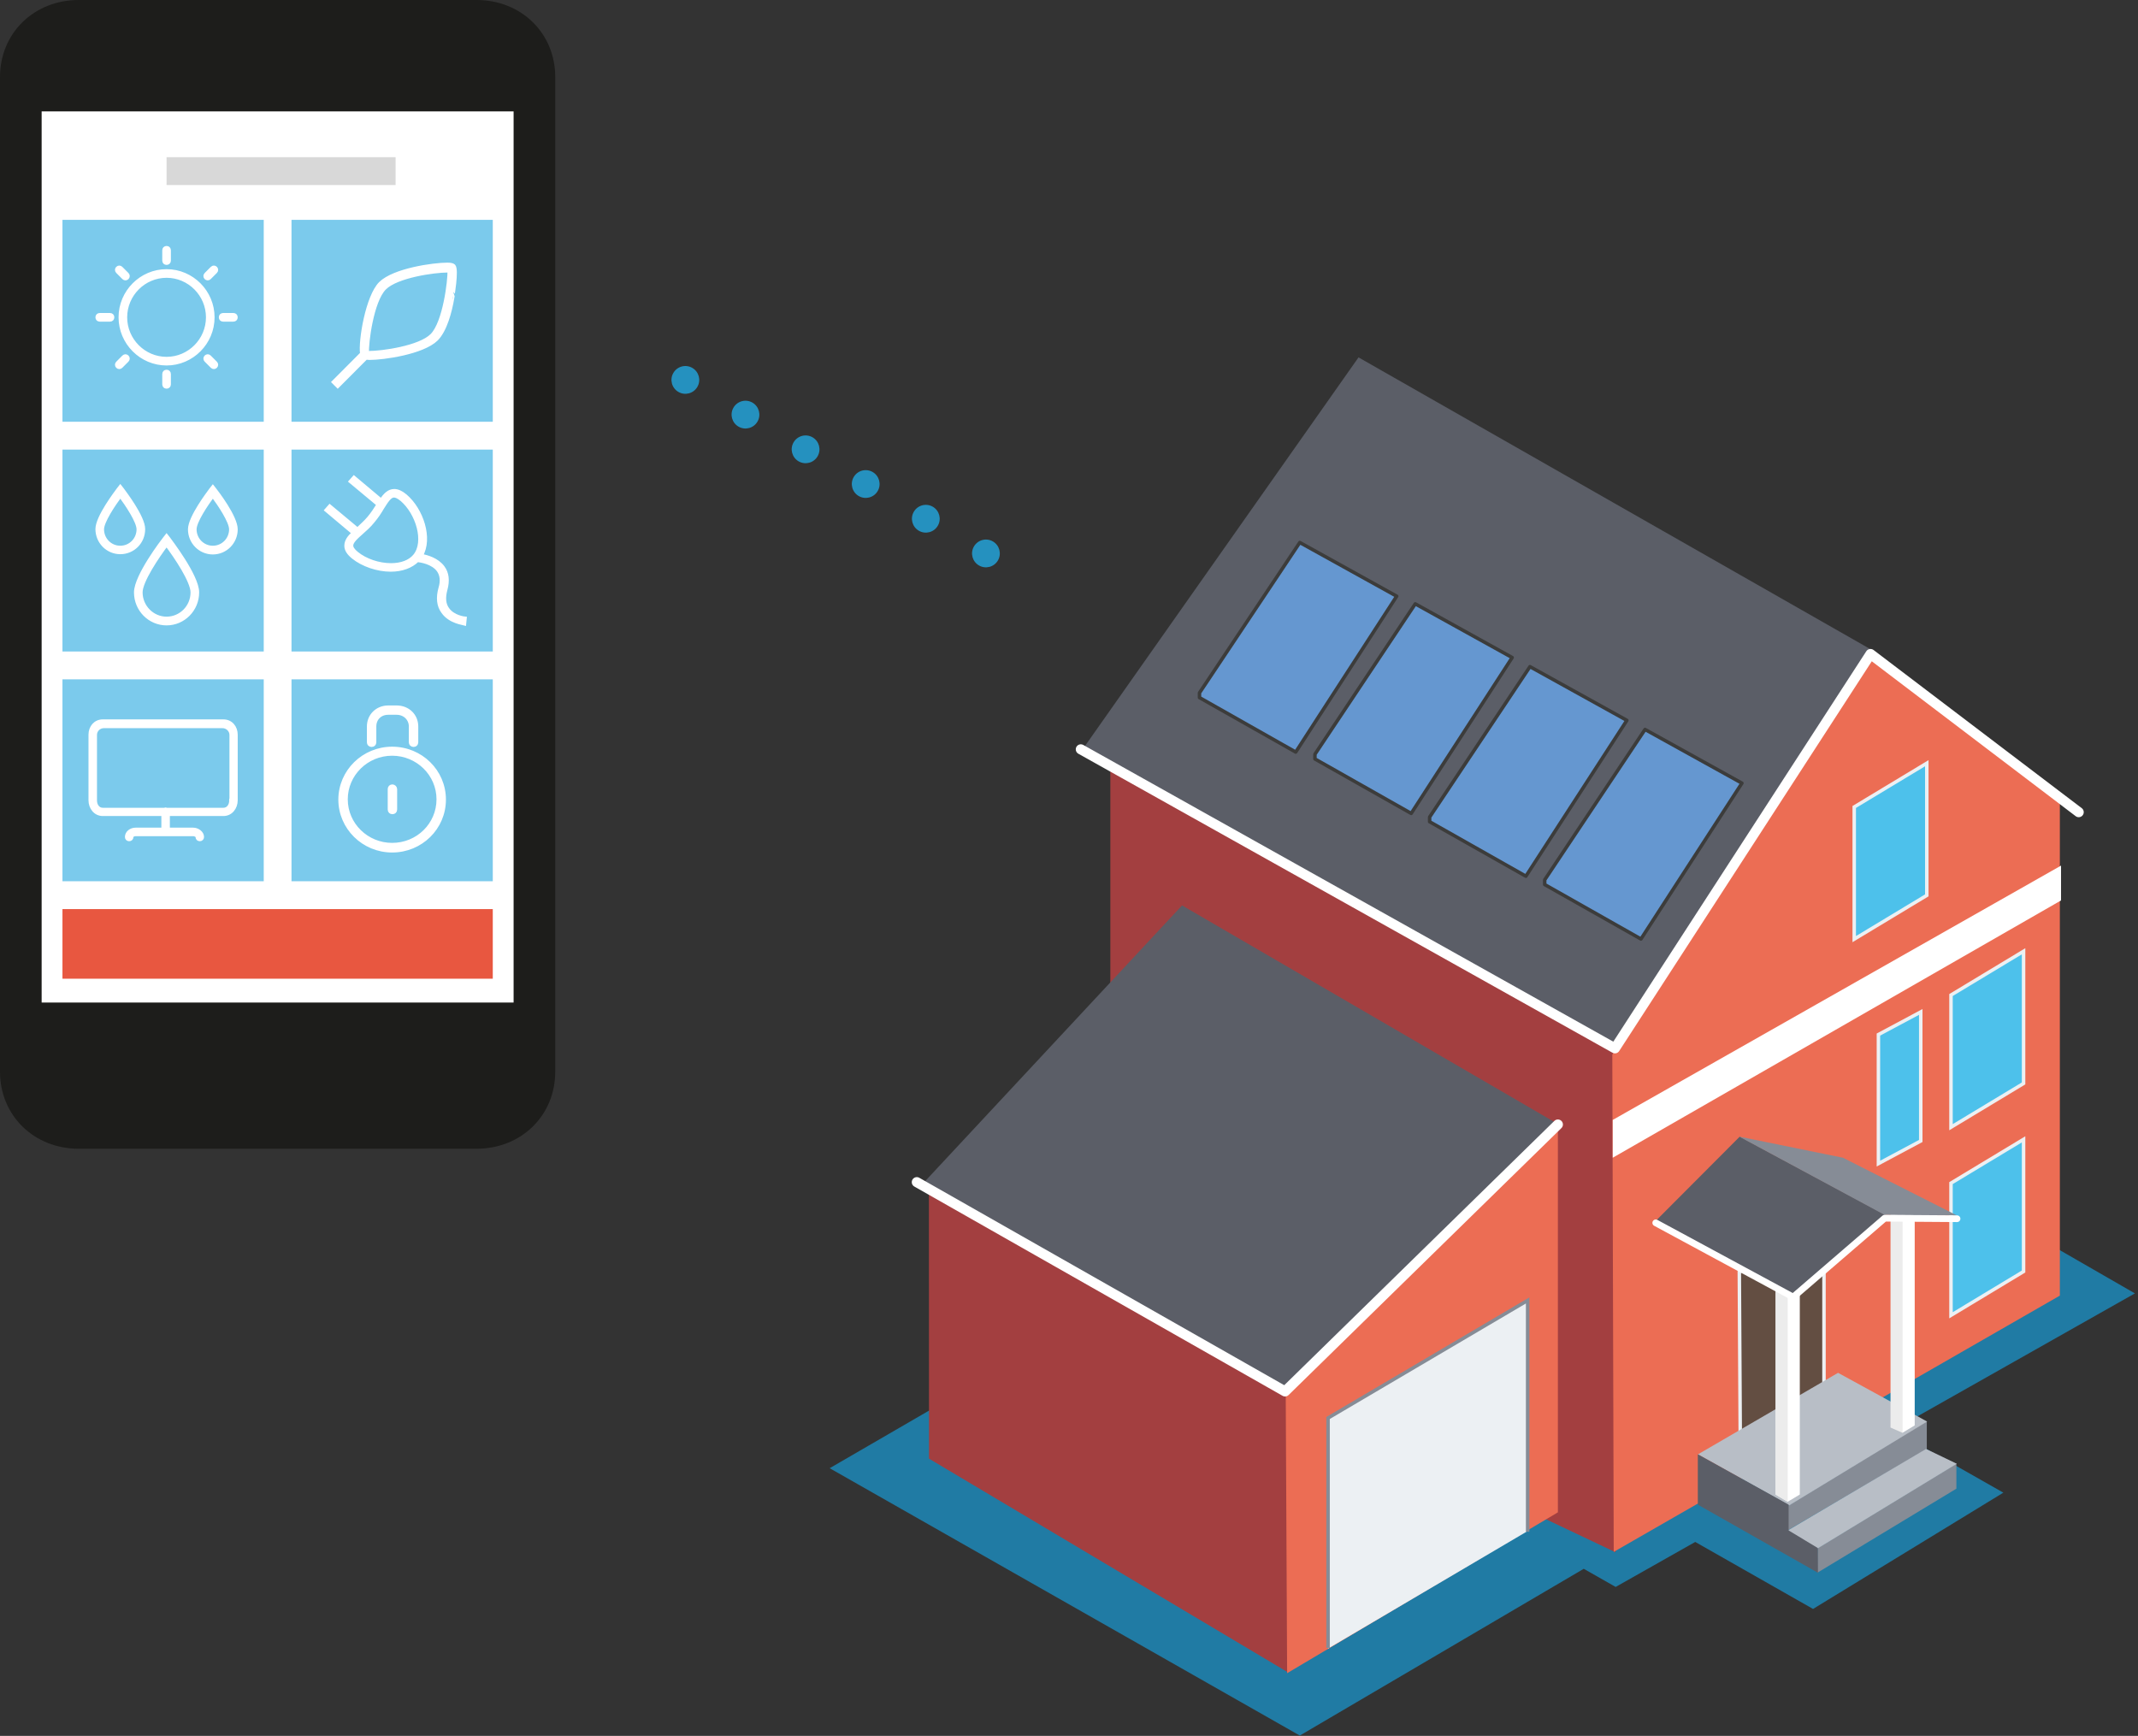 <svg xmlns="http://www.w3.org/2000/svg" width="335" height="272" viewBox="0 0 335 272">
  <rect x="0" y="0" width="335" height="272" fill="#333333" stroke="none"/>
  <g fill="none" fill-rule="evenodd">
    <path fill="#2591BF" d="M103.744,75.301 C102.543,75.301 101.569,74.327 101.569,73.126 C101.569,71.924 102.543,70.95 103.744,70.95 C104.946,70.95 105.919,71.924 105.919,73.126 C105.919,74.327 104.946,75.301 103.744,75.301 Z M114.621,75.301 C113.419,75.301 112.445,74.327 112.445,73.126 C112.445,71.924 113.419,70.95 114.621,70.95 C115.822,70.95 116.796,71.924 116.796,73.126 C116.796,74.327 115.822,75.301 114.621,75.301 Z M125.497,75.301 C124.296,75.301 123.322,74.327 123.322,73.126 C123.322,71.924 124.296,70.95 125.497,70.95 C126.699,70.95 127.673,71.924 127.673,73.126 C127.673,74.327 126.699,75.301 125.497,75.301 Z M136.374,75.301 C135.173,75.301 134.199,74.327 134.199,73.126 C134.199,71.924 135.173,70.95 136.374,70.95 C137.575,70.95 138.549,71.924 138.549,73.126 C138.549,74.327 137.575,75.301 136.374,75.301 Z M147.251,75.301 C146.049,75.301 145.075,74.327 145.075,73.126 C145.075,71.924 146.049,70.95 147.251,70.95 C148.452,70.95 149.426,71.924 149.426,73.126 C149.426,74.327 148.452,75.301 147.251,75.301 Z M158.127,75.301 C156.926,75.301 155.952,74.327 155.952,73.126 C155.952,71.924 156.926,70.95 158.127,70.95 C159.329,70.95 160.303,71.924 160.303,73.126 C160.303,74.327 159.329,75.301 158.127,75.301 Z" transform="scale(-1 1) rotate(-30 0 561.785)"/>
    <path fill="#1D1D1B" d="M74.663,0 L12.337,0 C5.318,0 0,5.202 0,12.069 L0,167.931 C0,174.798 5.318,180 12.337,180 L74.663,180 C81.682,180 87,174.798 87,167.931 L87,12.069 C87,5.202 81.682,0 74.663,0 L74.663,0 Z"/>
    <polygon fill="#FFFFFF" points="6.525 17.455 80.475 17.455 80.475 157.091 6.525 157.091"/>
    <g transform="translate(9.787 24.631)">
      <rect width="31.538" height="31.636" y="9.818" fill="#7BCAEC"/>
      <path fill="#FFFFFF" stroke="#FFFFFF" stroke-width=".545" d="M9.586,31.273 L8.619,32.242 C8.458,32.404 8.458,32.646 8.619,32.808 C8.781,32.97 9.022,32.97 9.183,32.808 L10.15,31.838 C10.311,31.677 10.311,31.434 10.15,31.273 C9.989,31.111 9.747,31.111 9.586,31.273 L9.586,31.273 Z M7.451,24.687 L5.84,24.687 C5.599,24.687 5.438,24.848 5.438,25.091 C5.438,25.333 5.599,25.495 5.84,25.495 L7.451,25.495 C7.693,25.495 7.854,25.333 7.854,25.091 C7.854,24.848 7.693,24.687 7.451,24.687 L7.451,24.687 Z M16.312,33.576 C16.071,33.576 15.91,33.737 15.91,33.98 L15.91,35.596 C15.91,35.838 16.071,36 16.312,36 C16.554,36 16.715,35.838 16.715,35.596 L16.715,33.98 C16.715,33.737 16.554,33.576 16.312,33.576 L16.312,33.576 Z M9.586,18.909 C9.747,19.071 9.989,19.071 10.15,18.909 C10.311,18.747 10.311,18.505 10.15,18.343 L9.183,17.374 C9.022,17.212 8.781,17.212 8.619,17.374 C8.458,17.535 8.458,17.778 8.619,17.939 L9.586,18.909 L9.586,18.909 Z M26.785,24.687 L25.174,24.687 C24.932,24.687 24.771,24.848 24.771,25.091 C24.771,25.333 24.932,25.495 25.174,25.495 L26.785,25.495 C27.026,25.495 27.188,25.333 27.188,25.091 C27.188,24.848 27.026,24.687 26.785,24.687 L26.785,24.687 Z M23.442,17.374 L22.475,18.343 C22.314,18.505 22.314,18.747 22.475,18.909 C22.636,19.071 22.878,19.071 23.039,18.909 L24.006,17.939 C24.167,17.778 24.167,17.535 24.006,17.374 C23.844,17.212 23.603,17.212 23.442,17.374 L23.442,17.374 Z M23.039,31.273 C22.878,31.111 22.636,31.111 22.475,31.273 C22.314,31.434 22.314,31.677 22.475,31.838 L23.442,32.808 C23.603,32.97 23.844,32.97 24.006,32.808 C24.167,32.646 24.167,32.404 24.006,32.242 L23.039,31.273 L23.039,31.273 Z M16.312,16.606 C16.554,16.606 16.715,16.444 16.715,16.202 L16.715,14.586 C16.715,14.343 16.554,14.182 16.312,14.182 C16.071,14.182 15.91,14.343 15.91,14.586 L15.91,16.202 C15.91,16.444 16.071,16.606 16.312,16.606 L16.312,16.606 Z M16.312,17.818 C12.325,17.818 9.062,21.091 9.062,25.091 C9.062,29.091 12.325,32.364 16.312,32.364 C20.3,32.364 23.562,29.091 23.562,25.091 C23.562,21.091 20.3,17.818 16.312,17.818 L16.312,17.818 Z M16.312,31.556 C12.768,31.556 9.868,28.646 9.868,25.091 C9.868,21.535 12.768,18.626 16.312,18.626 C19.857,18.626 22.757,21.535 22.757,25.091 C22.757,28.646 19.857,31.556 16.312,31.556 L16.312,31.556 Z"/>
      <rect width="35.888" height="4.364" x="16.313" fill="#D8D8D8"/>
      <rect width="31.538" height="31.636" y="45.818" fill="#7BCAEC"/>
      <path fill="#FFFFFF" stroke="#FFFFFF" stroke-width=".545" d="M16.312,59.341 L15.99,59.753 C15.789,60 11.479,65.599 11.479,68.192 C11.479,70.909 13.654,73.091 16.312,73.091 C18.971,73.091 21.146,70.909 21.146,68.192 C21.146,65.599 16.796,60 16.635,59.753 L16.312,59.341 L16.312,59.341 Z M16.312,72.268 C14.097,72.268 12.285,70.415 12.285,68.192 C12.285,66.422 14.943,62.511 16.312,60.7 C17.682,62.511 20.34,66.422 20.34,68.192 C20.34,70.456 18.528,72.268 16.312,72.268 L16.312,72.268 Z M23.885,52.096 L23.562,51.684 L23.24,52.096 C22.918,52.549 19.938,56.419 19.938,58.312 C19.938,60.329 21.549,61.976 23.562,61.976 C25.576,61.976 27.188,60.329 27.188,58.312 C27.188,56.377 24.207,52.508 23.885,52.096 L23.885,52.096 Z M23.562,61.153 C21.992,61.153 20.743,59.877 20.743,58.312 C20.743,57.077 22.556,54.401 23.562,53.043 C24.569,54.401 26.382,57.077 26.382,58.312 C26.382,59.877 25.133,61.153 23.562,61.153 L23.562,61.153 Z M12.688,58.271 C12.688,56.377 9.707,52.508 9.385,52.055 L9.062,51.643 L8.74,52.055 C8.418,52.508 5.438,56.377 5.438,58.271 C5.438,60.288 7.049,61.935 9.062,61.935 C11.076,61.935 12.688,60.329 12.688,58.271 L12.688,58.271 Z M9.062,61.153 C7.492,61.153 6.243,59.877 6.243,58.312 C6.243,57.077 8.056,54.401 9.062,53.043 C10.069,54.401 11.882,57.077 11.882,58.312 C11.882,59.877 10.633,61.153 9.062,61.153 L9.062,61.153 Z"/>
      <rect width="31.538" height="31.636" y="81.818" fill="#7BCAEC"/>
      <path fill="#FFFFFF" stroke="#FFFFFF" stroke-width=".545" d="M25.219,88.364 L6.319,88.364 C5.138,88.364 4.35,89.311 4.35,90.494 L4.35,100.754 C4.35,101.937 5.138,102.963 6.319,102.963 L15.769,102.963 L15.769,105.331 L11.438,105.331 C10.768,105.331 10.059,105.804 10.059,106.515 C10.059,106.751 10.217,106.909 10.453,106.909 C10.689,106.909 10.847,106.751 10.847,106.515 C10.847,106.278 11.201,106.12 11.438,106.12 L20.494,106.12 C20.73,106.12 21.124,106.278 21.124,106.515 C21.124,106.751 21.281,106.909 21.517,106.909 C21.754,106.909 21.911,106.751 21.911,106.515 C21.911,105.844 21.163,105.331 20.494,105.331 L16.556,105.331 L16.556,102.963 L25.219,102.963 C26.4,102.963 27.188,101.937 27.188,100.754 L27.188,90.494 C27.188,89.311 26.4,88.364 25.219,88.364 L25.219,88.364 Z M26.4,100.793 C26.4,101.543 25.967,102.214 25.219,102.214 L16.32,102.214 C16.281,102.174 16.202,102.174 16.163,102.174 C16.123,102.174 16.044,102.174 16.005,102.214 L6.319,102.214 C5.571,102.214 5.138,101.543 5.138,100.793 L5.138,90.534 C5.138,89.784 5.728,89.192 6.516,89.192 L25.061,89.192 C25.809,89.192 26.439,89.784 26.439,90.534 L26.439,100.793 L26.4,100.793 Z"/>
      <rect width="67.425" height="10.909" y="117.818" fill="#E85740"/>
      <rect width="31.538" height="31.636" x="35.888" y="9.818" fill="#7BCAEC"/>
      <path fill="#FFFFFF" stroke="#FFFFFF" stroke-width=".545" d="M61.319,17.034 C61.176,16.89 60.889,16.795 60.316,16.795 C58.12,16.795 51.961,17.657 49.813,19.764 C47.76,21.824 46.614,28.768 46.9,30.78 L42.46,35.234 L43.129,35.904 L47.569,31.45 C47.712,31.45 47.903,31.498 48.094,31.498 C50.29,31.498 56.449,30.636 58.598,28.529 C59.982,27.14 60.746,24.266 61.128,22.063 C61.08,22.063 61.892,17.657 61.319,17.034 L61.319,17.034 Z M57.882,27.906 C55.972,29.822 50.099,30.636 48.046,30.636 L47.76,30.636 C47.664,29.199 48.476,22.542 50.481,20.53 C52.391,18.615 58.263,17.8 60.316,17.8 L60.603,17.8 C60.651,19.237 59.887,25.894 57.882,27.906 L57.882,27.906 Z"/>
      <rect width="31.538" height="31.636" x="35.888" y="45.818" fill="#7BCAEC"/>
      <path fill="#FFFFFF" stroke="#FFFFFF" stroke-width=".545" d="M60.346,70.8 C59.791,70.05 59.706,69.009 60.047,67.759 C60.431,66.343 60.303,65.177 59.621,64.26 C58.725,63.053 57.147,62.594 56.209,62.428 C57.787,59.72 56.294,55.222 53.735,53.056 C53.096,52.514 52.499,52.264 51.987,52.264 C51.134,52.264 50.537,52.889 49.94,53.764 L45.675,50.182 L45.121,50.807 L49.471,54.43 C49.471,54.472 49.428,54.514 49.428,54.514 C49.044,55.139 48.575,55.847 48.021,56.513 C47.466,57.18 46.826,57.721 46.315,58.221 C46.272,58.262 46.272,58.262 46.229,58.304 L41.879,54.68 L41.325,55.305 L45.59,58.887 C44.907,59.512 44.438,60.137 44.438,60.887 C44.438,61.511 44.822,62.095 45.547,62.678 C47.04,63.886 49.343,64.677 51.432,64.677 L51.432,64.677 C53.181,64.677 54.631,64.136 55.612,63.178 C56.166,63.219 58,63.511 58.896,64.719 C59.407,65.427 59.535,66.385 59.194,67.509 C58.768,69.009 58.896,70.3 59.621,71.258 C60.729,72.841 62.862,73.049 62.99,73.091 L63.075,72.258 C63.075,72.258 61.241,72.091 60.346,70.8 L60.346,70.8 Z M55.185,62.469 C54.418,63.386 53.096,63.886 51.475,63.886 L51.475,63.886 C49.556,63.886 47.466,63.178 46.101,62.053 C45.547,61.595 45.291,61.22 45.291,60.845 C45.291,60.262 46.016,59.595 46.869,58.846 C47.424,58.346 48.106,57.763 48.66,57.055 C49.257,56.346 49.726,55.638 50.11,54.972 C50.793,53.889 51.304,53.056 51.944,53.056 C52.285,53.056 52.669,53.264 53.138,53.639 C55.612,55.722 57.019,60.262 55.185,62.469 L55.185,62.469 Z"/>
      <rect width="31.538" height="31.636" x="35.888" y="81.818" fill="#7BCAEC"/>
      <path fill="#FFFFFF" stroke="#FFFFFF" stroke-width=".545" d="M51.656,92.642 C47.182,92.642 43.5,96.216 43.5,100.66 C43.5,105.059 47.135,108.679 51.656,108.679 C56.177,108.679 59.812,105.105 59.812,100.66 C59.812,96.216 56.177,92.642 51.656,92.642 L51.656,92.642 Z M51.656,107.716 C47.695,107.716 44.432,104.555 44.432,100.615 C44.432,96.72 47.648,93.513 51.656,93.513 C55.618,93.513 58.88,96.674 58.88,100.615 C58.88,104.555 55.664,107.716 51.656,107.716 L51.656,107.716 Z M48.44,92.138 C48.72,92.138 48.906,91.955 48.906,91.68 L48.906,89.206 C48.906,87.969 49.792,87.098 51.05,87.098 L52.355,87.098 C53.614,87.098 54.546,88.015 54.546,89.206 L54.546,91.68 C54.546,91.955 54.732,92.138 55.012,92.138 C55.292,92.138 55.478,91.955 55.478,91.68 L55.478,89.206 C55.478,87.465 54.126,86.182 52.355,86.182 L51.05,86.182 C49.326,86.182 47.974,87.465 47.974,89.206 L47.974,91.68 C47.974,91.955 48.161,92.138 48.44,92.138 L48.44,92.138 Z M51.703,98.553 C51.423,98.553 51.237,98.736 51.237,99.011 L51.237,102.218 C51.237,102.493 51.423,102.676 51.703,102.676 C51.983,102.676 52.169,102.493 52.169,102.218 L52.169,99.011 C52.169,98.782 51.936,98.553 51.703,98.553 L51.703,98.553 Z"/>
    </g>
    <g transform="translate(130 56)">
      <path fill="#207BA4" d="M166.635,168.082 L204.515,146.666 L131.995,104.899 L111.736,116.162 L105.777,112.73 L0,174.058 L73.663,215.951 L118.156,189.82 L123.155,192.663 L135.625,185.613 L154.084,196.111 L183.902,177.89 L166.635,168.082 Z"/>
      <g transform="matrix(-1 0 0 1 195.71 0)">
        <polygon fill="#A33F40" points="123.864 206.069 123.864 161.895 180.162 131.082 180.146 172.562"/>
        <polygon fill="#A33F40" points="72.571 187.232 72.571 108.11 151.733 64.143 151.733 149.674"/>
        <polygon fill="#EC6D54" points="124.251 162.344 124.032 206.181 81.608 180.973 81.608 120.625"/>
        <polyline fill="#EC6D54" points="2.954 68.56 33.088 45.527 73.079 109.249 72.858 187.169 2.954 147.015 2.954 68.56"/>
        <polygon fill="#5B5E67" points="140.494 85.873 181.004 129.351 124.452 162.057 82 119.899"/>
        <polyline stroke="#FFFFFF" stroke-width="1.577" points="81.608 120.202 124.355 162.029 182.057 129.236" stroke-linecap="round" stroke-linejoin="round"/>
        <polyline fill="#ECF0F3" points="86.346 183.909 86.346 147.77 117.618 166.19 117.618 202.322"/>
        <polyline stroke="#868C96" stroke-width=".545" points="86.346 184.011 86.346 147.77 117.618 166.19 117.618 202.237"/>
        <polygon fill="#634E42" points="39.912 135.835 53.179 143.329 53.032 169.107 39.912 161.294"/>
        <polygon stroke="#ECF0F3" stroke-width=".545" points="39.912 135.835 53.179 143.329 53.032 169.107 39.912 161.294"/>
        <polyline fill="#5B5E67" points="73.054 107.42 32.59 45.749 112.844 0 155.782 60.998 73.054 107.42"/>
        <polyline stroke="#FFFFFF" stroke-width="1.577" points="0 71.261 32.622 46.477 72.667 108.267 156.36 61.416" stroke-linecap="round" stroke-linejoin="round"/>
        <polygon fill="#FFFFFF" points="73.013 125.408 2.769 85.092 2.769 79.636 73.013 119.485"/>
        <polygon fill="#868C96" points="45.554 179.944 45.598 183.79 23.802 171.067 23.802 166.679"/>
        <polyline fill="#868C96" points="19.167 173.333 40.919 186.598 40.963 190.444 19.167 177.265 19.167 173.333"/>
        <polygon fill="#4DC1EB" points="20.011 150.095 8.64 143.236 8.64 122.527 20.011 129.386"/>
        <polygon stroke="#ECF0F3" stroke-width=".545" points="20.011 150.095 8.64 143.236 8.64 122.527 20.011 129.386"/>
        <polygon fill="#B8BEC6" points="37.706 159.113 59.659 171.888 45.378 179.894 23.752 166.746"/>
        <polyline fill="#B8BEC6" points="19.102 173.361 23.919 171.043 45.598 183.821 40.924 186.642"/>
        <polyline fill="#5B5E67" points="45.456 179.769 45.456 183.807 40.884 186.568 40.859 190.444 59.68 179.769 59.68 171.877"/>
        <polyline fill="#FFFFFF" points="47.483 178.181 45.598 179.317 43.702 178.181 43.702 146.446 45.593 147.156 47.483 146.356"/>
        <polyline fill="#FFFFFF" points="29.399 167.351 27.593 168.496 25.697 167.351 25.697 132.033 29.399 135.478"/>
        <polyline fill="#ECECEC" points="29.488 167.689 27.593 168.519 27.593 133.3 29.488 132.033"/>
        <polyline fill="#ECECEC" points="47.493 178.202 45.598 179.328 45.598 143.896 47.493 142.63 47.493 178.438"/>
        <polygon fill="#5B5E67" points="44.712 147.212 29.729 134.658 53.114 122.103 66.408 135.438"/>
        <polyline fill="#868C96" points="36.933 125.413 19.064 134.461 30.389 134.38 53.179 122.103 36.933 125.413"/>
        <polyline stroke="#FFFFFF" stroke-width="1.051" points="19.064 134.966 30.405 134.885 44.741 147.243 66.272 135.61" stroke-linecap="round" stroke-linejoin="round"/>
        <polygon fill="#4DC1EB" points="20.011 120.625 8.64 113.767 8.64 93.057 20.011 99.916"/>
        <polygon stroke="#ECF0F3" stroke-width=".545" points="20.011 120.625 8.64 113.767 8.64 93.057 20.011 99.916"/>
        <polygon fill="#4DC1EB" points="31.383 126.329 24.75 122.782 24.75 102.564 31.383 106.111"/>
        <polygon stroke="#ECF0F3" stroke-width=".545" points="31.383 126.329 24.75 122.782 24.75 102.564 31.383 106.111"/>
        <polygon fill="#4DC1EB" points="35.174 91.156 23.802 84.298 23.802 63.588 35.174 70.447"/>
        <polygon stroke="#ECF0F3" stroke-width=".545" points="35.174 91.156 23.802 84.298 23.802 63.588 35.174 70.447"/>
        <g fill="#6597D0" stroke="#3C3C3B" stroke-width=".545" transform="rotate(-3 650.208 -956.171)" stroke-linecap="round" stroke-linejoin="round">
          <polygon points="30.084 51.53 14.577 59.262 .054 34.046 15.657 26.44 30.123 50.791"/>
          <polygon points="48.604 42.646 33.096 50.378 18.574 25.162 34.177 17.555 48.642 41.907"/>
          <polygon points="67.066 33.76 51.559 41.492 37.036 16.276 52.639 8.669 67.104 33.021"/>
          <polygon points="85.636 25.107 70.129 32.839 55.607 7.623 71.21 .016 85.675 24.367"/>
        </g>
      </g>
    </g>
  </g>
</svg>
